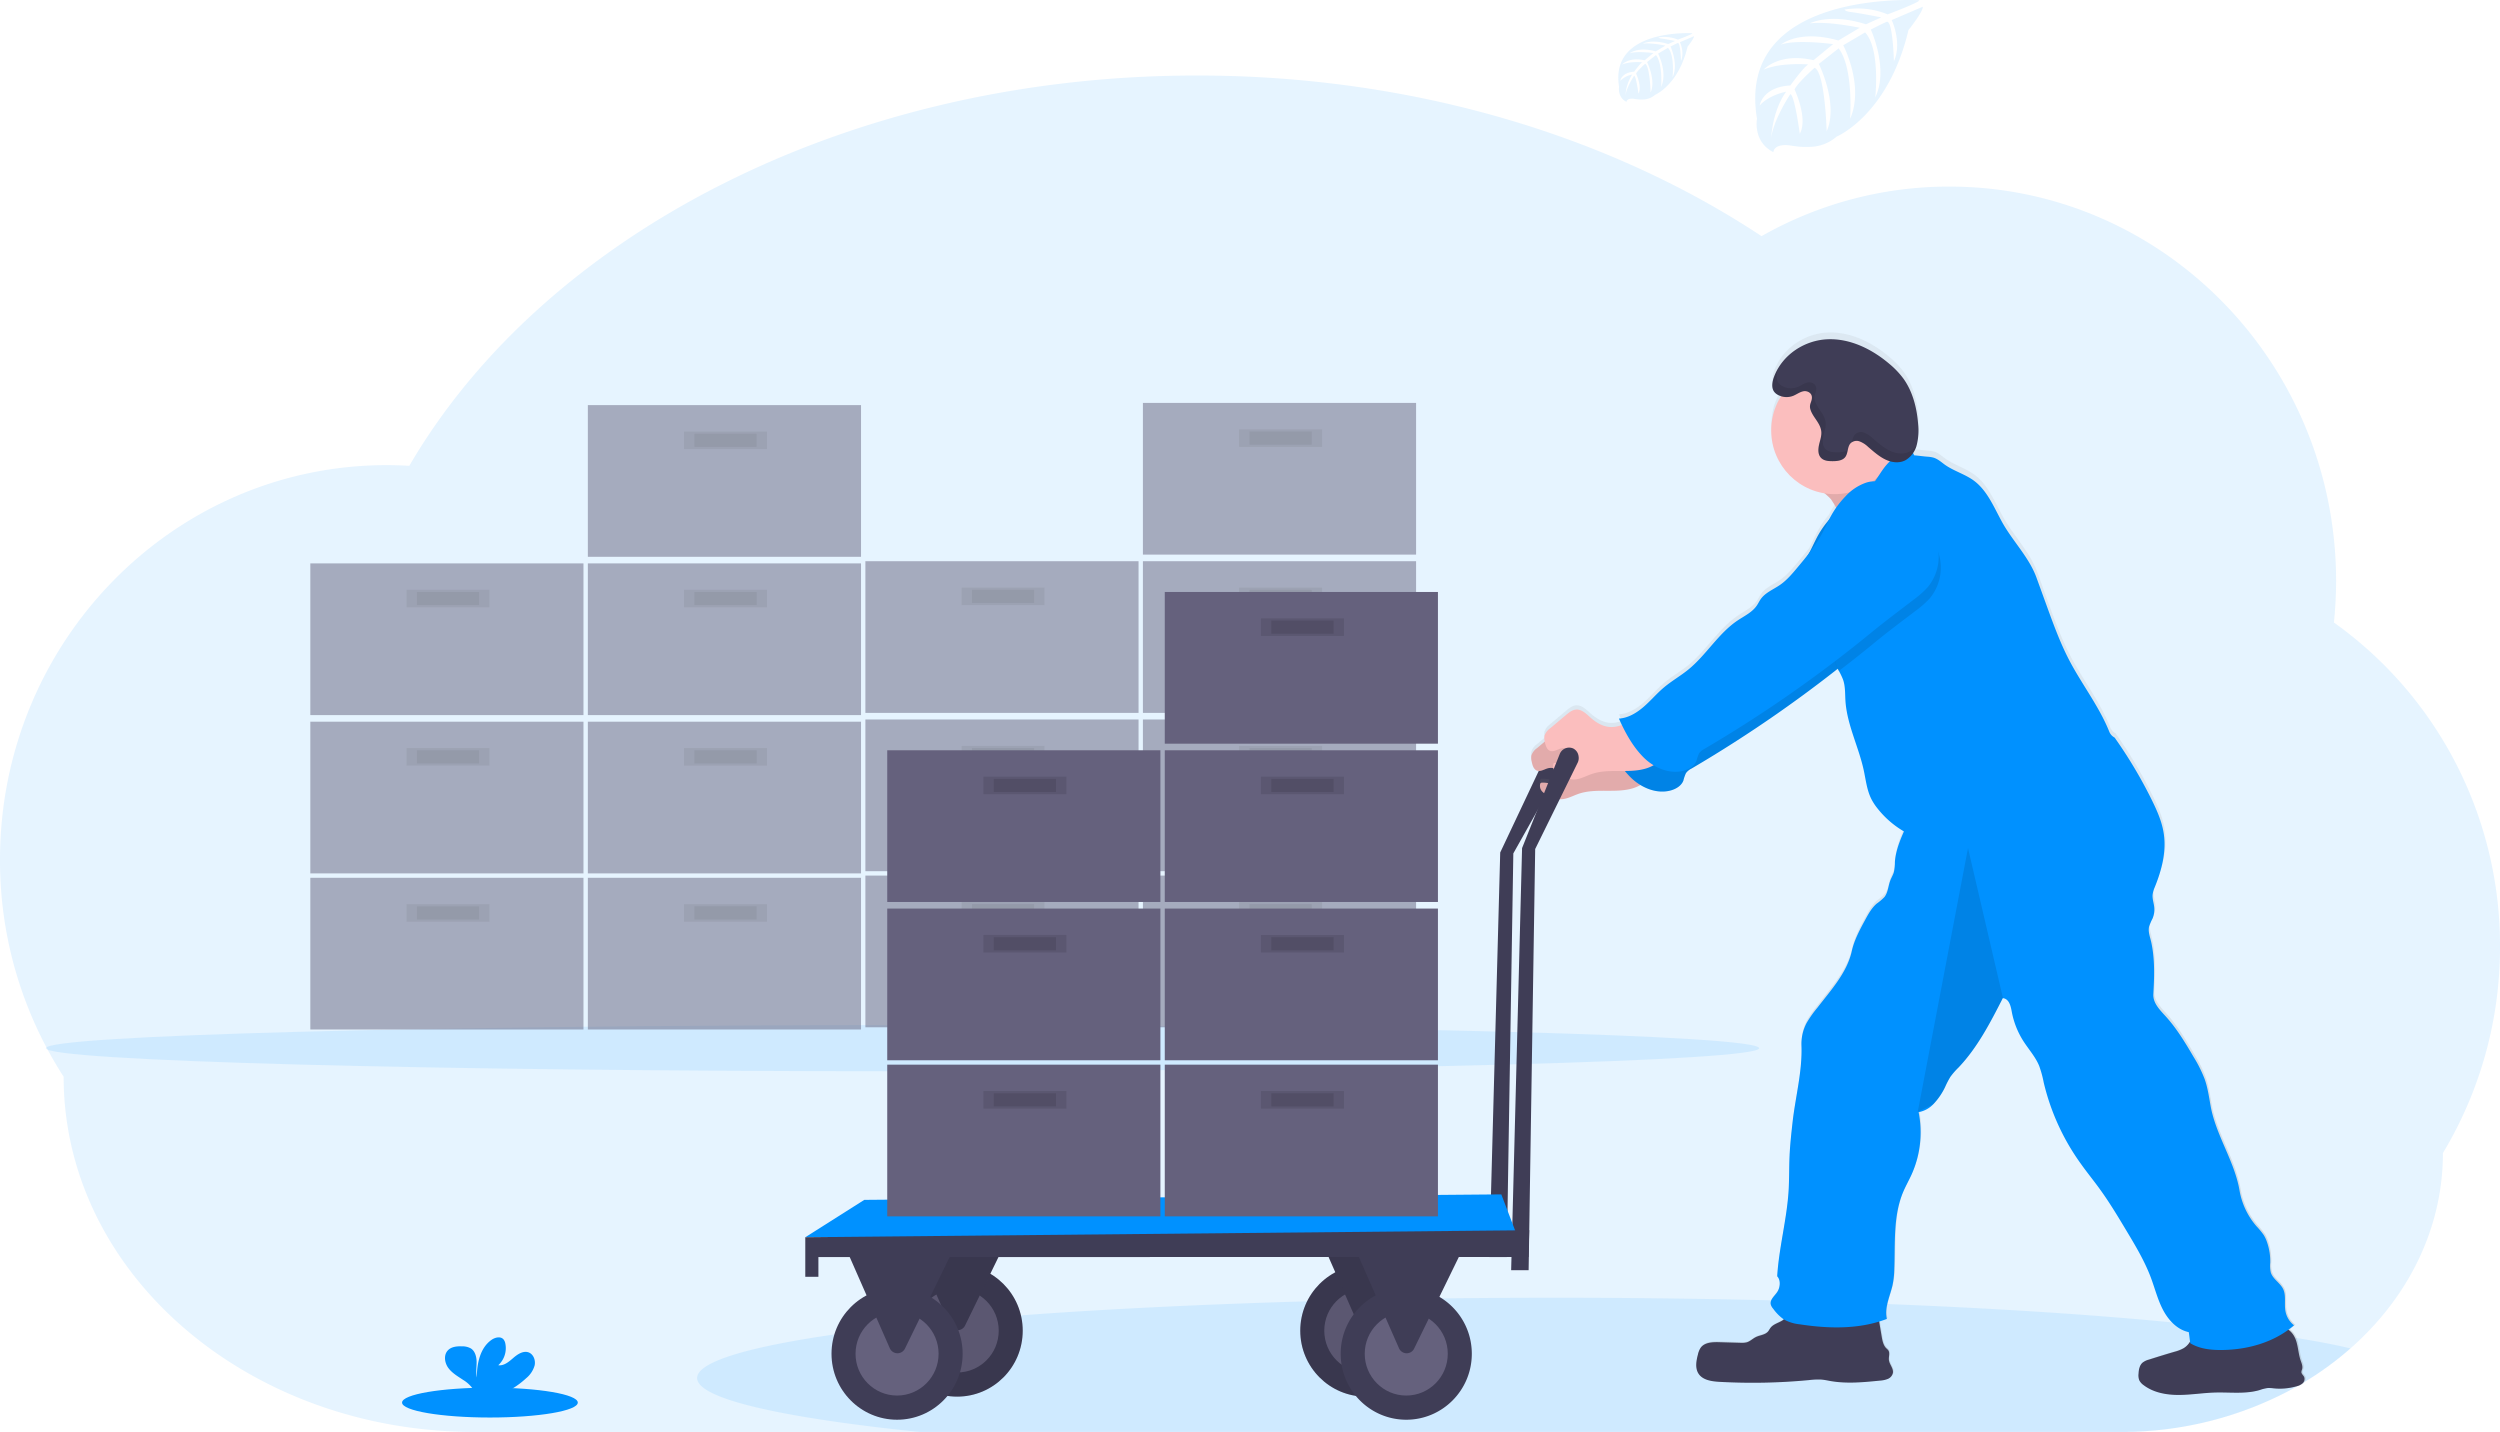 <svg width="220" height="126" fill="none" xmlns="http://www.w3.org/2000/svg"><g clip-path="url(#clip0)"><path opacity=".1" d="M220 83.303a35.095 35.095 0 01-5.023 18.163c0 6.698-3.104 12.769-8.138 17.194a27.858 27.858 0 01-4.054 2.962c-.058.036-.118.071-.177.106l-.325.194-.102.06a31.513 31.513 0 01-15.592 4.028H41.763c-9.986 0-19.026-3.498-25.576-9.152C9.637 111.205 5.6 103.381 5.6 94.752A35.075 35.075 0 010 75.662c0-19.18 15.239-34.73 34.038-34.73.666 0 1.326.024 1.981.06C47.816 20.757 74.423 6.645 105.335 6.645c19.004 0 36.375 5.33 49.681 14.137a33.338 33.338 0 0116.523-4.363c18.796 0 34.038 15.55 34.038 34.73a36.14 36.14 0 01-.192 3.633 34.755 34.755 0 0110.767 12.467A34.986 34.986 0 01220 83.303z" fill="#0091FF"/><path opacity=".1" d="M79.423 94.27c41.634 0 75.385-.909 75.385-2.03 0-1.123-33.751-2.032-75.385-2.032-41.634 0-75.384.91-75.384 2.031 0 1.122 33.75 2.032 75.384 2.032z" fill="#0091FF"/><g opacity=".7"><path opacity=".7" d="M51.346 77.245H27.308v13.35h24.038v-13.35z" fill="#65617D"/><path opacity=".1" d="M43.077 79.567h-7.308v1.548h7.308v-1.548z" fill="#000"/><path opacity=".1" d="M42.163 79.76h-5.48v1.161h5.48v-1.16z" fill="#000"/><path opacity=".7" d="M75.77 77.245H51.73v13.35h24.04v-13.35z" fill="#65617D"/><path opacity=".1" d="M67.5 79.567h-7.308v1.548H67.5v-1.548z" fill="#000"/><path opacity=".1" d="M66.587 79.76h-5.481v1.161h5.48v-1.16z" fill="#000"/><path opacity=".7" d="M51.346 63.509H27.308v13.35h24.038v-13.35z" fill="#65617D"/><path opacity=".1" d="M43.077 65.83h-7.308v1.548h7.308V65.83z" fill="#000"/><path opacity=".1" d="M42.163 66.024h-5.48v1.16h5.48v-1.16z" fill="#000"/><path opacity=".7" d="M75.77 63.509H51.73v13.35h24.04v-13.35z" fill="#65617D"/><path opacity=".1" d="M67.5 65.83h-7.308v1.548H67.5V65.83z" fill="#000"/><path opacity=".1" d="M66.587 66.024h-5.481v1.16h5.48v-1.16z" fill="#000"/><path opacity=".7" d="M51.346 49.579H27.308v13.35h24.038v-13.35z" fill="#65617D"/><path opacity=".1" d="M43.077 51.9h-7.308v1.548h7.308v-1.547z" fill="#000"/><path opacity=".1" d="M42.163 52.094h-5.48v1.16h5.48v-1.16z" fill="#000"/><path opacity=".7" d="M75.77 49.579H51.73v13.35h24.04v-13.35z" fill="#65617D"/><path opacity=".1" d="M67.5 51.9h-7.308v1.548H67.5v-1.547z" fill="#000"/><path opacity=".1" d="M66.587 52.094h-5.481v1.16h5.48v-1.16z" fill="#000"/><path opacity=".7" d="M75.77 35.649H51.73v13.35h24.04v-13.35z" fill="#65617D"/><path opacity=".1" d="M67.5 37.97h-7.308v1.548H67.5v-1.547z" fill="#000"/><path opacity=".1" d="M66.587 38.164h-5.481v1.161h5.48v-1.16z" fill="#000"/></g><g opacity=".7"><path opacity=".7" d="M100.193 77.052H76.154v13.35h24.039v-13.35z" fill="#65617D"/><path opacity=".1" d="M91.923 79.374h-7.307v1.547h7.307v-1.547z" fill="#000"/><path opacity=".1" d="M91.01 79.567h-5.48v1.16h5.48v-1.16z" fill="#000"/><path opacity=".7" d="M124.616 77.052h-24.039v13.35h24.039v-13.35z" fill="#65617D"/><path opacity=".1" d="M116.346 79.374h-7.307v1.547h7.307v-1.547z" fill="#000"/><path opacity=".1" d="M115.433 79.567h-5.481v1.16h5.481v-1.16z" fill="#000"/><path opacity=".7" d="M100.193 63.315H76.154v13.35h24.039v-13.35z" fill="#65617D"/><path opacity=".1" d="M91.923 65.637h-7.307v1.548h7.307v-1.548z" fill="#000"/><path opacity=".1" d="M91.01 65.83h-5.48v1.161h5.48v-1.16z" fill="#000"/><path opacity=".7" d="M124.616 63.315h-24.039v13.35h24.039v-13.35z" fill="#65617D"/><path opacity=".1" d="M116.346 65.637h-7.307v1.548h7.307v-1.548z" fill="#000"/><path opacity=".1" d="M115.433 65.83h-5.481v1.161h5.481v-1.16z" fill="#000"/><path opacity=".7" d="M100.193 49.386H76.154v13.349h24.039v-13.35z" fill="#65617D"/><path opacity=".1" d="M91.923 51.707h-7.307v1.548h7.307v-1.548z" fill="#000"/><path opacity=".1" d="M91.01 51.9h-5.48v1.161h5.48v-1.16z" fill="#000"/><path opacity=".7" d="M124.616 49.386h-24.039v13.349h24.039v-13.35z" fill="#65617D"/><path opacity=".1" d="M116.346 51.707h-7.307v1.548h7.307v-1.548z" fill="#000"/><path opacity=".1" d="M115.433 51.9h-5.481v1.161h5.481v-1.16z" fill="#000"/><path opacity=".7" d="M124.616 35.456h-24.039v13.35h24.039v-13.35z" fill="#65617D"/><path opacity=".1" d="M116.346 37.777h-7.307v1.548h7.307v-1.548z" fill="#000"/><path opacity=".1" d="M115.433 37.97h-5.481v1.162h5.481V37.97z" fill="#000"/></g><path opacity=".1" d="M168.902.021s-16.19-.983-14.286 10.432c0 0-.385 2.018 1.438 2.933 0 0 .029-.845 1.662-.557a7.545 7.545 0 001.759.085 3.653 3.653 0 002.15-.894s4.552-1.892 6.321-9.375c0 0 1.31-1.633 1.258-2.053l-2.733 1.174s.935 1.983.193 3.632c0 0-.089-3.56-.614-3.483-.106.018-1.419.687-1.419.687s1.606 3.454.394 5.965c0 0 .46-4.256-.896-5.715l-1.923 1.13s1.877 3.567.604 6.479c0 0 .327-4.465-1.01-6.205l-1.742 1.368s1.763 3.518.688 5.932c0 0-.14-5.199-1.065-5.591 0 0-1.525 1.354-1.758 1.907 0 0 1.208 2.554.458 3.9 0 0-.46-3.462-.837-3.482 0 0-1.519 2.295-1.676 3.87 0 0 .065-2.341 1.309-4.088 0 0-1.469.253-2.327 1.213 0 0 .237-1.624 2.702-1.765 0 0 1.256-1.741 1.591-1.847 0 0-2.45-.206-3.937.456 0 0 1.308-1.53 4.387-.834l1.721-1.414s-3.227-.443-4.596.046c0 0 1.575-1.354 5.059-.365l1.877-1.118s-2.752-.596-4.39-.387c0 0 1.73-.939 4.94.079l1.346-.606s-2.015-.398-2.606-.462c-.59-.064-.621-.226-.621-.226a6.953 6.953 0 013.787.423s2.842-1.064 2.792-1.244zm-19.969 2.904s-7.308-.445-6.452 4.715c0 0-.172.911.648 1.325 0 0 .013-.386.752-.253.262.044.528.057.794.039.359-.025.7-.167.971-.405 0 0 2.058-.853 2.858-4.235 0 0 .59-.739.567-.928l-1.235.53s.423.897.091 1.642c0 0-.041-1.61-.277-1.57-.048 0-.642.309-.642.309s.726 1.561.178 2.697c0 0 .208-1.923-.405-2.583l-.87.51s.85 1.612.273 2.928c0 0 .149-2.018-.455-2.803l-.787.617s.796 1.59.312 2.681c0 0-.064-2.35-.483-2.526 0 0-.688.61-.794.862 0 0 .546 1.161.207 1.761 0 0-.207-1.565-.384-1.571 0 0-.685 1.037-.758 1.741a3.804 3.804 0 01.592-1.847 2.062 2.062 0 00-1.051.547s.107-.731 1.221-.797c0 0 .577-.785.719-.834 0 0-1.108-.093-1.779.207 0 0 .59-.692 1.983-.377l.769-.639s-1.458-.193-2.077.022c0 0 .712-.612 2.287-.167l.846-.508s-1.243-.271-1.985-.173c0 0 .783-.425 2.233.035l.606-.273s-.912-.182-1.179-.209c-.268-.027-.281-.102-.281-.102a3.137 3.137 0 011.712.193s1.298-.48 1.275-.56z" fill="#0091FF"/><path d="M43.114 124.742c4.27 0 7.732-.589 7.732-1.315 0-.727-3.462-1.316-7.732-1.316-4.271 0-7.733.589-7.733 1.316 0 .726 3.462 1.315 7.733 1.315z" fill="#0091FF"/><path d="M46.312 121.275c.353-.289.61-.68.736-1.12.096-.443-.092-.967-.515-1.139-.473-.182-.979.149-1.362.481-.382.333-.823.714-1.323.643a2.035 2.035 0 00.623-1.898.797.797 0 00-.173-.387c-.263-.283-.738-.163-1.054.06-1 .708-1.279 2.076-1.284 3.304-.1-.443-.016-.905-.018-1.354-.002-.449-.127-.967-.51-1.205a1.507 1.507 0 00-.768-.182c-.449-.018-.95.029-1.256.36-.385.41-.283 1.099.048 1.547.33.449.836.738 1.302 1.049.372.223.69.528.929.892a.813.813 0 01.069.161h2.82a7.83 7.83 0 001.736-1.212z" fill="#0091FF"/><path d="M137.954 66.17a.883.883 0 00-.479-.694.886.886 0 00-.993.202.92.92 0 00-.192.302l-4.271 9.04-.961 35.599h1.538l.577-35.52 4.7-8.369a.928.928 0 00.081-.56z" fill="#3F3D56"/><path opacity=".1" d="M206.838 118.66a27.858 27.858 0 01-4.054 2.962.631.631 0 01-.075.089c-.152.13-.333.222-.528.267a31.514 31.514 0 01-15.593 4.028H80.854c-12.116-1.254-19.508-2.916-19.508-4.74 0-1.414 4.438-2.732 12.08-3.835a122.22 122.22 0 014.105-.53l.94-.11c.697-.08 1.413-.158 2.148-.234h.06l.769-.078a175.7 175.7 0 011.99-.193l.493-.045 1.255-.112c.816-.073 1.65-.144 2.5-.211.707-.055 1.425-.111 2.154-.166 7.396-.552 15.923-.967 25.202-1.236l2.65-.091.892-.02 1.885-.042.756-.016.794-.015.565-.01 2.654-.042 1.364-.02h.279c3.224-.038 6.509-.058 9.853-.06 6.612 0 13.024.08 19.133.23 3.508.086 6.908.194 10.202.326h.031c9.496.375 17.996.928 25.031 1.615l.128.014a222.3 222.3 0 015.12.557c1.509.182 2.927.373 4.242.569.456.067.898.137 1.329.205l.109.019c1.824.296 3.424.598 4.779.925z" fill="#0091FF"/><path d="M202.784 121.622a.631.631 0 01-.075.089c-.152.13-.333.222-.528.267a5.353 5.353 0 01-1.193.193h-.121c-.23.008-.461 0-.69-.023a3.3 3.3 0 00-.506-.033h-.023a3.573 3.573 0 00-.721.18 6.342 6.342 0 01-1.596.228h-.193c-.604 0-1.215-.021-1.821-.017h-.294c-1.039.027-2.071.193-3.11.211h-.332c-1.018-.025-2.058-.244-2.868-.863a1.145 1.145 0 01-.384-.433 1.237 1.237 0 01-.068-.581c.02-.35.087-.731.348-.967.165-.127.353-.219.554-.269.352-.114.706-.225 1.058-.335.352-.11.754-.228 1.133-.34l.073-.024.211-.063.137-.047c.165-.053.324-.126.473-.217a1.565 1.565 0 00.55-.597c.019-.037 0-.06-.014-.091-.032-.242-.057-.49-.1-.726a2.88 2.88 0 01-1.421-.809 4.615 4.615 0 01-.829-1.127c-.478-.906-.725-1.918-1.082-2.879-.548-1.463-1.346-2.813-2.15-4.152-.735-1.235-1.473-2.473-2.308-3.639-.556-.774-1.154-1.511-1.704-2.287a20.361 20.361 0 01-3.284-7.217 9.65 9.65 0 00-.398-1.466c-.331-.813-.937-1.474-1.406-2.217a7.369 7.369 0 01-1.018-2.626c-.096-.53-.257-1.103-.782-1.16l-.056.11c-1.088 2.128-2.206 4.295-3.846 6.032a6.257 6.257 0 00-.717.83 7.9 7.9 0 00-.462.894 5.812 5.812 0 01-1.021 1.503 2.942 2.942 0 01-.404.343 2.18 2.18 0 01-.633.319c-.089.027-.18.048-.273.062 0 .023.01.044.012.068.002.023.011.05.015.075a9.142 9.142 0 01-.352 4.63 1.837 1.837 0 01-.046.137c-.079.217-.166.43-.26.639-.234.512-.513 1.004-.732 1.524a7.4 7.4 0 00-.106.267c-.769 2.072-.577 4.386-.677 6.613a7.333 7.333 0 01-.171 1.447c-.131.536-.34 1.089-.456 1.643a2.795 2.795 0 00-.025 1.267l-.046.017c-.206.078-.415.147-.625.213v.029l.223 1.298c.064.372.139.774.396 1.037.07.058.135.123.193.194.151.24.017.557.046.841.042.403.411.745.354 1.146a.767.767 0 01-.159.325.776.776 0 01-.291.213 1.299 1.299 0 01-.297.094l-.063.014a4.09 4.09 0 01-.346.044c-1.433.144-2.885.287-4.304.043-.281-.048-.56-.112-.844-.135a6.152 6.152 0 00-1.077.044 52.503 52.503 0 01-7.921.155c-.687-.039-1.475-.151-1.839-.741-.302-.49-.192-1.122-.04-1.681a1.82 1.82 0 01.232-.581.443.443 0 01.043-.054c.354-.443 1.019-.47 1.592-.453l1.873.056c.185.015.37.001.55-.042.304-.089.535-.333.819-.47.358-.173.808-.194 1.066-.488l.032-.042c.046-.063.088-.127.127-.194 0-.013.018-.027.027-.041l.023-.034c.237-.314.65-.418.987-.618a.962.962 0 00.144-.102l.039-.035a3.944 3.944 0 01-.935-.946.942.942 0 01-.213-.375.542.542 0 01.023-.316.487.487 0 01.03-.071l.01-.02c.131-.259.4-.493.548-.758.006-.008.01-.018.014-.027.203-.387.244-.987-.058-1.298.154-2.548.85-5.031 1.004-7.586.061-1.012.036-2.028.082-3.044.047-1.015.154-2 .268-2.996.254-2.278.869-4.508.782-6.795a4.255 4.255 0 01.027-.639.36.36 0 010-.046c.062-.469.207-.922.429-1.339.279-.47.595-.918.944-1.339 1.183-1.547 2.604-3.095 3.025-4.999.218-.983.698-1.882 1.177-2.767.283-.526.577-1.066 1.029-1.453.245-.17.472-.364.679-.58.315-.41.327-.977.513-1.465.097-.253.245-.485.318-.746 0-.028.013-.053.019-.08.043-.263.065-.53.067-.797 0-.077.012-.153.021-.228a8.17 8.17 0 01.656-2.212c.041-.088.079-.18.118-.268a8.25 8.25 0 01-2.308-2.014 4.787 4.787 0 01-.56-.85c-.396-.791-.486-1.693-.673-2.56-.446-2.066-1.467-4.012-1.609-6.125-.043-.644 0-1.31-.224-1.919a3.823 3.823 0 00-.217-.48c-.034-.066-.067-.131-.102-.193l-.038-.074-.098-.193-.158.124a115.188 115.188 0 01-12.365 8.497l-.37.22a1.35 1.35 0 00-.488.403l-.042.075c-.089.184-.112.387-.193.58-.173.444-.617.726-1.071.858-.821.212-1.692.1-2.433-.316-.094-.048-.192-.098-.276-.154a3.755 3.755 0 01-.708.303c-.769.225-1.575.215-2.371.213-.796-.002-1.61 0-2.364.263-.504.172-.992.457-1.515.484-.06.004-.121.004-.181 0a2.615 2.615 0 01-.858-.253l-.157-.072a2.524 2.524 0 01-.239-.13 1.303 1.303 0 01-.232-.183.861.861 0 01-.216-.37.617.617 0 010-.308.197.197 0 01.066-.116.205.205 0 01.113-.029c.221-.002.441.017.658.056.127.018.256.025.384.022h.07a.829.829 0 00.576-.33.335.335 0 00.05-.092.41.41 0 00.035-.172.33.33 0 000-.045 2.714 2.714 0 01-.238-.118 1.72 1.72 0 01-.118-.068l-.023-.015a1.327 1.327 0 01-.192-.16.705.705 0 01-.098-.124.744.744 0 01-.114-.233 1.023 1.023 0 00-.478.014c-.21.058-.422.182-.629.224a.557.557 0 01-.318-.013c-.3-.108-.405-.476-.469-.791-.011-.06-.025-.122-.034-.184a.947.947 0 010-.36c.093-.27.27-.503.505-.664l.631-.532.046-.038c0-.053-.021-.105-.029-.157a1 1 0 010-.362c.093-.27.271-.502.506-.662l1.396-1.182c.262-.22.546-.452.887-.476.506-.034.909.387 1.288.726.477.425 1.056.774 1.693.816.303.014.606-.028.894-.123l.163-.055-.102-.214c-.055-.118-.111-.238-.165-.358.819-.052 1.563-.505 2.185-1.047.621-.542 1.153-1.182 1.78-1.714.677-.58 1.454-1.012 2.141-1.571 1.596-1.302 2.656-3.216 4.363-4.363.593-.4 1.277-.72 1.681-1.316.125-.193.219-.386.348-.58.41-.58 1.112-.847 1.69-1.25.579-.402 1.083-.992 1.554-1.56.335-.404.671-.808.991-1.224.294-.551.542-1.128.85-1.671.261-.46.565-.892.909-1.293.079-.154.16-.31.246-.46.087-.151.15-.254.231-.387.056-.087.114-.17.173-.255a11.945 11.945 0 00-.421-.699l-.038-.052a5.774 5.774 0 00-.543-.511 5.603 5.603 0 01-3.575-2.15 5.669 5.669 0 01-1.148-3.445 5.646 5.646 0 01.873-3.01 1.729 1.729 0 01-.255-.105 1.01 1.01 0 01-.358-.296.865.865 0 01-.148-.375c-.033-.32.015-.641.138-.937a4.503 4.503 0 01.193-.443c.859-1.741 2.692-2.811 4.523-2.886 1.975-.08 3.898.853 5.455 2.188a7.34 7.34 0 011.239 1.31c.813 1.137 1.181 2.592 1.288 4.033a6.19 6.19 0 01-.023 1.34 3.113 3.113 0 01-.188.74c-.035.091-.056.132-.087.194v.01a2.52 2.52 0 01-.094.177l-.017.026-.025.04c.015.037.032.076.05.112.017.037.032.072.052.107h.023c.384.03.74.085 1.132.116.185.009.368.037.547.085.384.116.675.399.998.627.8.569 1.784.834 2.571 1.422 1.154.867 1.731 2.298 2.431 3.581.923 1.718 2.427 3.18 3.09 5.019.3.834.601 1.667.904 2.5.59 1.63 1.181 3.269 1.983 4.807 1.115 2.14 2.625 4.063 3.519 6.311.089.225.255.41.469.522a41.01 41.01 0 013.24 5.454c.495 1.005.962 2.047 1.106 3.16.113.99.031 1.993-.24 2.952a14.47 14.47 0 01-.564 1.676 2.785 2.785 0 00-.192.597v.064c-.038.372.102.74.14 1.11a2.05 2.05 0 01-.148 1.02c-.119.227-.22.462-.302.705a.67.67 0 00-.015.089c-.063.42.102.843.192 1.263.339 1.517.277 3.096.193 4.643-.045.774.577 1.395 1.096 1.966.961 1.07 1.713 2.322 2.438 3.567.396.633.729 1.303.994 2.001.275.797.385 1.64.537 2.467.49 2.554 2.092 4.809 2.527 7.369a6.602 6.602 0 001.486 3.169c.233.242.447.5.641.774.134.218.24.452.317.697a5.21 5.21 0 01.264 1.766c-.031.287-.015.577.048.859.18.594.827.921 1.094 1.48.267.559.083 1.275.192 1.91.086.511.361.971.769 1.288-.153.136-.315.259-.48.387a1.945 1.945 0 01.59.764c.254.594.262 1.3.469 1.935.089.263.214.542.137.809a.9.9 0 00-.066.24c0 .174.181.288.25.446.026.08.03.165.012.247a.472.472 0 01-.112.22z" fill="url(#paint0_linear)"/><path d="M162.085 46.168c1.177-.32 2.225-.987 3.252-1.646l3.578-2.293c-.971-.077-1.809-.774-2.307-1.617-.498-.844-.704-1.825-.873-2.788-1.539.603-2.871 1.627-4.114 2.708-.492.428-1.538 1.074-1.69 1.741-.152.668.817 1.21 1.192 1.657.129.148 1.342 2.132.962 2.238z" fill="#FBBEBE"/><path opacity=".1" d="M162.085 46.168c1.177-.32 2.225-.987 3.252-1.646l3.578-2.293c-.971-.077-1.809-.774-2.307-1.617-.498-.844-.704-1.825-.873-2.788-1.539.603-2.871 1.627-4.114 2.708-.492.428-1.538 1.074-1.69 1.741-.152.668.817 1.21 1.192 1.657.129.148 1.342 2.132.962 2.238z" fill="#000"/><path d="M142.529 65.105c-.631.325-1.302.658-2.008.611-.634-.04-1.213-.387-1.69-.81-.385-.337-.781-.757-1.287-.722-.338.023-.623.254-.884.472l-1.395 1.174c-.234.16-.412.39-.505.658-.028.182-.017.368.032.546.064.313.17.679.47.785.3.107.626-.121.944-.209a1.105 1.105 0 011.09.323.652.652 0 01.192.422c0 .35-.384.58-.738.598-.354.017-.692-.099-1.042-.077a.157.157 0 00-.12.033.164.164 0 00-.059.11.733.733 0 00.225.673c.183.168.395.3.627.387.269.134.559.219.857.252.591.038 1.133-.29 1.693-.482.754-.255 1.565-.263 2.361-.261.796.002 1.604.013 2.368-.211.763-.225 1.488-.722 1.786-1.463a.356.356 0 00.033-.224.371.371 0 00-.162-.194c-1.073-.799-1.507-1.77-2.715-2.345l-.073-.046z" fill="#FBBEBE"/><path opacity=".1" d="M142.529 65.105c-.631.325-1.302.658-2.008.611-.634-.04-1.213-.387-1.69-.81-.385-.337-.781-.757-1.287-.722-.338.023-.623.254-.884.472l-1.395 1.174c-.234.16-.412.39-.505.658-.028.182-.017.368.032.546.064.313.17.679.47.785.3.107.626-.121.944-.209a1.105 1.105 0 011.09.323.652.652 0 01.192.422c0 .35-.384.58-.738.598-.354.017-.692-.099-1.042-.077a.157.157 0 00-.12.033.164.164 0 00-.059.11.733.733 0 00.225.673c.183.168.395.3.627.387.269.134.559.219.857.252.591.038 1.133-.29 1.693-.482.754-.255 1.565-.263 2.361-.261.796.002 1.604.013 2.368-.211.763-.225 1.488-.722 1.786-1.463a.356.356 0 00.033-.224.371.371 0 00-.162-.194c-1.073-.799-1.507-1.77-2.715-2.345l-.073-.046z" fill="#000"/><path d="M165.048 44.471a2.307 2.307 0 00-2.034-.238 4.385 4.385 0 00-1.752 1.175 8.098 8.098 0 00-1.237 1.642c-.327.58-.577 1.188-.904 1.767-.577 1.035-1.33 1.948-2.088 2.853-.471.563-.948 1.134-1.552 1.548-.604.414-1.279.668-1.688 1.242-.129.182-.222.387-.349.57-.401.593-1.084.91-1.678 1.307-1.704 1.141-2.764 3.041-4.356 4.335-.687.558-1.462.995-2.137 1.564-.629.528-1.154 1.16-1.78 1.702-.627.542-1.364.989-2.181 1.04.546 1.224 1.198 2.425 2.134 3.38.937.953 2.341 1.563 3.62 1.19.453-.133.898-.411 1.071-.852.054-.227.13-.448.227-.66.128-.17.295-.307.486-.4a114.973 114.973 0 0014.637-10.202c1.236-1.014 2.463-1.921 3.732-2.902a8.145 8.145 0 001.256-1.107 4.22 4.22 0 00.508-4.633c-.34-.564-.73-1.096-1.165-1.589a13.924 13.924 0 00-2.77-2.732z" fill="#0091FF"/><path opacity=".1" d="M165.048 44.471a2.307 2.307 0 00-2.034-.238 4.385 4.385 0 00-1.752 1.175 8.098 8.098 0 00-1.237 1.642c-.327.58-.577 1.188-.904 1.767-.577 1.035-1.33 1.948-2.088 2.853-.471.563-.948 1.134-1.552 1.548-.604.414-1.279.668-1.688 1.242-.129.182-.222.387-.349.57-.401.593-1.084.91-1.678 1.307-1.704 1.141-2.764 3.041-4.356 4.335-.687.558-1.462.995-2.137 1.564-.629.528-1.154 1.16-1.78 1.702-.627.542-1.364.989-2.181 1.04.546 1.224 1.198 2.425 2.134 3.38.937.953 2.341 1.563 3.62 1.19.453-.133.898-.411 1.071-.852.054-.227.13-.448.227-.66.128-.17.295-.307.486-.4a114.973 114.973 0 0014.637-10.202c1.236-1.014 2.463-1.921 3.732-2.902a8.145 8.145 0 001.256-1.107 4.22 4.22 0 00.508-4.633c-.34-.564-.73-1.096-1.165-1.589a13.924 13.924 0 00-2.77-2.732z" fill="#000"/><path d="M156.785 116.243c-.337.194-.75.302-.987.615-.077.101-.129.219-.211.316-.256.302-.71.315-1.066.487-.284.136-.515.387-.817.467a1.768 1.768 0 01-.552.042l-1.869-.056c-.593-.017-1.287.014-1.631.499a1.794 1.794 0 00-.235.581c-.144.555-.261 1.184.041 1.671.361.581 1.154.699 1.836.737 2.638.147 5.282.095 7.912-.154a6.21 6.21 0 011.073-.045c.285.023.563.087.844.136 1.417.241 2.867.1 4.298-.043.242-.012.48-.063.706-.151a.752.752 0 00.448-.536c.06-.398-.311-.737-.352-1.137-.029-.283.106-.598-.048-.838a1.408 1.408 0 00-.192-.194c-.258-.269-.333-.661-.396-1.029l-.337-1.987a.61.61 0 00-.161-.375.566.566 0 00-.239-.099c-1.465-.333-2.967-.029-4.423.157-.749.11-1.507.149-2.263.114-.327-.021-.454-.06-.699.155-.244.215-.375.487-.68.667zm35.386 2.392a3.266 3.266 0 01-.819.323c-.755.221-1.509.453-2.262.694-.2.05-.388.141-.552.267-.261.232-.329.612-.348.968-.025.196-.002.395.067.58.091.173.223.321.385.429.862.656 1.987.859 3.067.859 1.081 0 2.154-.183 3.235-.212 1.306-.035 2.646.151 3.902-.217.24-.089.489-.15.742-.182.169-.002.337.009.504.033a5.298 5.298 0 002.004-.184c.196-.043.378-.134.531-.265a.503.503 0 00.142-.545c-.069-.157-.246-.271-.248-.443a.826.826 0 01.063-.24c.079-.265-.048-.542-.136-.803-.248-.747-.208-1.606-.652-2.254-.444-.648-1.26-.915-2.035-1.018a5.63 5.63 0 00-1.894.054c-.702.151-1.358.467-2.046.668a6.67 6.67 0 01-2.462.234c-.55-.047-.361.04-.548.505a1.644 1.644 0 01-.64.749z" fill="#3F3D56"/><path d="M161.442 43.485c3.08 0 5.577-2.512 5.577-5.611 0-3.099-2.497-5.61-5.577-5.61s-5.577 2.511-5.577 5.61 2.497 5.61 5.577 5.61z" fill="#FBBEBE"/><path d="M201.873 116.628c-1.731 1.496-4.067 2.15-6.346 2.173-.962.01-1.96-.095-2.779-.596-.058-.317-.081-.66-.138-.977-.995-.209-1.766-1.023-2.247-1.925-.48-.902-.725-1.904-1.082-2.86-.546-1.454-1.346-2.795-2.146-4.126-.735-1.227-1.472-2.457-2.308-3.616-.554-.774-1.154-1.502-1.702-2.274a20.169 20.169 0 01-3.279-7.17 9.408 9.408 0 00-.398-1.456c-.331-.81-.936-1.467-1.404-2.204a7.308 7.308 0 01-1.017-2.61c-.094-.526-.256-1.095-.781-1.15-1.104 2.158-2.229 4.35-3.898 6.105a6.322 6.322 0 00-.717.824 7.847 7.847 0 00-.462.89 5.744 5.744 0 01-1.019 1.494 2.374 2.374 0 01-1.312.72 9.07 9.07 0 01-.63 5.513c-.233.511-.512.999-.731 1.515-.896 2.128-.689 4.529-.783 6.837a7.241 7.241 0 01-.169 1.438c-.233.944-.713 1.948-.481 2.892-2.411.927-5.09.869-7.644.478a3.67 3.67 0 01-1.425-.435 3.955 3.955 0 01-.935-.94.938.938 0 01-.213-.374c-.1-.441.385-.774.61-1.161.225-.387.265-1-.045-1.317.154-2.533.85-5.005 1.004-7.546.062-1.006.037-2.016.083-3.024.046-1.008.154-1.988.265-2.979.254-2.262.869-4.479.783-6.752-.026-.7.134-1.394.463-2.01.278-.469.593-.914.943-1.331 1.18-1.535 2.6-3.073 3.021-4.967.217-.977.698-1.87 1.175-2.749.283-.524.577-1.06 1.027-1.445.245-.17.472-.365.679-.58.315-.409.327-.968.513-1.456.096-.251.244-.483.315-.743.059-.286.088-.578.087-.87.062-.937.419-1.842.796-2.699a8.245 8.245 0 01-2.308-2 4.91 4.91 0 01-.557-.846c-.396-.785-.487-1.681-.673-2.542-.445-2.055-1.466-3.988-1.608-6.087-.042-.64 0-1.302-.221-1.907a6.025 6.025 0 00-.358-.745 3.076 3.076 0 01-.304-.751c-.123-.57.046-1.16 0-1.741-.046-.513-.263-.993-.371-1.494a7.13 7.13 0 01-.056-1.973c.048-.774.216-1.573.15-2.337a9.078 9.078 0 01.47-3.736 9.034 9.034 0 011.944-3.218l.044-.044c.367-.387.769-.73 1.1-1.14.45-.55.769-1.195 1.244-1.73.208-.237.443-.45.648-.69.189-.252.398-.487.625-.704a.964.964 0 01.87-.234c.038.288.128.567.265.824.4.03.756.087 1.154.118.184.009.367.037.546.085.375.114.675.387.996.621.8.567 1.783.83 2.569 1.414 1.154.861 1.731 2.283 2.427 3.558.921 1.709 2.423 3.162 3.077 4.988l.902 2.484c.591 1.621 1.181 3.248 1.981 4.777 1.113 2.128 2.621 4.045 3.515 6.272.09.224.255.407.468.519a40.588 40.588 0 013.236 5.417c.494.998.962 2.035 1.104 3.14.21 1.561-.213 3.14-.802 4.599-.095.209-.16.43-.192.657-.039.37.102.734.14 1.103.037.345-.014.694-.148 1.014-.12.225-.221.46-.302.7-.104.445.081.898.181 1.343.338 1.507.277 3.069.192 4.612-.044.774.577 1.388 1.094 1.955.962 1.062 1.712 2.304 2.437 3.544.394.629.726 1.295.992 1.989.275.791.385 1.629.537 2.451.488 2.536 2.088 4.779 2.523 7.323a6.513 6.513 0 001.485 3.148c.232.242.446.5.64.774.133.217.239.449.315.692.189.565.279 1.159.264 1.755a2.63 2.63 0 00.048.853c.181.59.827.915 1.092 1.471.266.555.083 1.267.192 1.898.083.509.355.968.76 1.284z" fill="#0091FF"/><path d="M143.683 63.364c-.631.325-1.302.658-2.008.611-.635-.04-1.214-.387-1.69-.81-.385-.337-.781-.757-1.287-.722-.338.023-.623.253-.885.472l-1.394 1.174c-.234.159-.412.39-.506.658-.027.182-.016.368.033.546.064.313.169.679.469.785.3.107.627-.122.945-.209a1.105 1.105 0 011.09.323.652.652 0 01.192.422c0 .35-.384.58-.738.598-.354.017-.693-.099-1.043-.078a.159.159 0 00-.178.144.744.744 0 00.225.673c.182.168.395.299.627.387.269.134.559.219.857.251.591.04 1.133-.29 1.693-.481.753-.256 1.565-.264 2.361-.261.796.001 1.604.013 2.367-.211.764-.225 1.489-.722 1.787-1.463a.356.356 0 00.033-.225.371.371 0 00-.162-.193c-1.073-.799-1.508-1.77-2.715-2.345l-.073-.046z" fill="#FBBEBE"/><path d="M158.729 34.426c-.333.054-.616.28-.931.407a1.595 1.595 0 01-1.315-.07 1.018 1.018 0 01-.36-.294c-.258-.36-.167-.883-.01-1.304.746-1.995 2.739-3.23 4.712-3.309 1.973-.079 3.892.848 5.448 2.173.463.382.878.82 1.236 1.302.812 1.132 1.179 2.577 1.287 4.009.064.6.025 1.208-.117 1.795a2.173 2.173 0 01-1.012 1.372c-.55.282-1.209.194-1.765-.077-.556-.271-1.033-.699-1.51-1.107a2.241 2.241 0 00-.752-.482.764.764 0 00-.813.194c-.258.311-.193.822-.427 1.16-.235.34-.723.388-1.135.388-.411 0-.829-.035-1.075-.364-.225-.298-.192-.733-.107-1.109.084-.375.228-.747.192-1.132-.079-.774-.752-1.25-.962-1.962-.136-.466.164-.663.133-1.085-.023-.371-.419-.553-.717-.505z" fill="#3F3D56"/><path opacity=".1" d="M176.25 87.79v.048c-1.104 2.157-2.229 4.35-3.898 6.104a6.35 6.35 0 00-.717.824 7.847 7.847 0 00-.462.89 5.744 5.744 0 01-1.019 1.494l-1.393.7 4.424-23.217 3.065 13.157zm-6.429-35.139a8.21 8.21 0 01-1.256 1.107c-1.269.967-2.5 1.88-3.732 2.902a113.32 113.32 0 01-3.024 2.391 3.034 3.034 0 01-.303-.75c-.123-.571.046-1.161 0-1.742-.047-.512-.264-.992-.372-1.493a7.17 7.17 0 01-.055-1.974c.048-.774.215-1.573.15-2.337a9.068 9.068 0 012.425-6.967l.044-.044c.207-.121.426-.22.654-.294a2.306 2.306 0 012.034.247 13.924 13.924 0 012.77 2.732c.435.493.825 1.025 1.165 1.589a4.227 4.227 0 01-.5 4.633z" fill="#000"/><path d="M166.202 42.73a2.313 2.313 0 00-2.035-.238 4.393 4.393 0 00-1.752 1.174 8.097 8.097 0 00-1.236 1.643c-.327.58-.577 1.188-.904 1.766-.577 1.035-1.331 1.949-2.089 2.854-.471.563-.948 1.134-1.551 1.548-.604.414-1.279.667-1.689 1.242-.129.182-.221.387-.348.57-.402.593-1.085.91-1.679 1.307-1.704 1.141-2.763 3.04-4.356 4.335-.686.558-1.461.995-2.136 1.564-.629.528-1.154 1.16-1.781 1.702s-1.363.989-2.181 1.039c.546 1.225 1.198 2.426 2.135 3.38.936.954 2.34 1.563 3.619 1.19.454-.132.898-.41 1.071-.852.055-.226.131-.447.227-.66a1.35 1.35 0 01.487-.4 114.972 114.972 0 0014.636-10.201c1.237-1.014 2.464-1.922 3.733-2.902a8.186 8.186 0 001.256-1.107 4.219 4.219 0 00.507-4.634 10.98 10.98 0 00-1.165-1.588 13.895 13.895 0 00-2.769-2.732z" fill="#0091FF"/><path opacity=".1" d="M161.65 39.803c-.384 0-.829-.035-1.075-.364-.223-.298-.192-.733-.108-1.108.085-.376.229-.747.193-1.132-.079-.774-.752-1.25-.962-1.962-.136-.466.164-.664.133-1.085-.027-.366-.421-.548-.719-.5-.333.055-.616.281-.931.407a1.595 1.595 0 01-1.316-.07 1.025 1.025 0 01-.359-.294c-.258-.36-.167-.882-.01-1.304 0-.015.014-.029.019-.044-.16.258-.296.532-.403.818-.158.422-.248.944.009 1.304.096.124.219.225.36.294a1.594 1.594 0 001.315.07c.316-.126.598-.352.931-.407.298-.048.692.134.719.5.031.421-.269.619-.132 1.085.205.712.878 1.195.961 1.962.039.387-.102.758-.192 1.131-.091.374-.116.811.107 1.109.247.329.687.36 1.076.364.388.004.888-.023 1.134-.387a1.65 1.65 0 00.206-.594c-.262.188-.627.21-.956.207zm6.402-.07c-.55.283-1.21.194-1.765-.077-.556-.271-1.033-.698-1.51-1.107a2.241 2.241 0 00-.752-.481.765.765 0 00-.813.193 1.477 1.477 0 00-.241.65.813.813 0 01.669-.072c.281.109.536.273.752.482.477.408.962.838 1.51 1.107s1.215.36 1.765.077a2.15 2.15 0 00.987-1.302c-.158.22-.364.402-.602.53z" fill="#000"/><path d="M120.192 122.904c3.187 0 5.77-2.598 5.77-5.804 0-3.205-2.583-5.804-5.77-5.804-3.186 0-5.769 2.599-5.769 5.804 0 3.206 2.583 5.804 5.769 5.804z" fill="#3F3D56"/><path opacity=".1" d="M120.192 122.904c3.187 0 5.77-2.598 5.77-5.804 0-3.205-2.583-5.804-5.77-5.804-3.186 0-5.769 2.599-5.769 5.804 0 3.206 2.583 5.804 5.769 5.804z" fill="#000"/><path d="M120.192 120.776c2.018 0 3.654-1.645 3.654-3.676 0-2.03-1.636-3.676-3.654-3.676s-3.653 1.646-3.653 3.676c0 2.031 1.635 3.676 3.653 3.676z" fill="#65617D"/><path opacity=".1" d="M120.192 120.776c2.018 0 3.654-1.645 3.654-3.676 0-2.03-1.636-3.676-3.654-3.676s-3.653 1.646-3.653 3.676c0 2.031 1.635 3.676 3.653 3.676z" fill="#000"/><path d="M115.769 108.007l3.785 8.61a.73.73 0 00.658.441.74.74 0 00.675-.414l4.498-9.217-9.616.58z" fill="#3F3D56"/><path opacity=".1" d="M115.769 108.007l3.785 8.61a.73.73 0 00.658.441.74.74 0 00.675-.414l4.498-9.217-9.616.58z" fill="#000"/><path d="M84.23 122.904c3.187 0 5.77-2.598 5.77-5.804 0-3.205-2.583-5.804-5.77-5.804-3.186 0-5.769 2.599-5.769 5.804 0 3.206 2.583 5.804 5.77 5.804z" fill="#3F3D56"/><path opacity=".1" d="M84.23 122.904c3.187 0 5.77-2.598 5.77-5.804 0-3.205-2.583-5.804-5.77-5.804-3.186 0-5.769 2.599-5.769 5.804 0 3.206 2.583 5.804 5.77 5.804z" fill="#000"/><path d="M84.23 120.776c2.019 0 3.655-1.645 3.655-3.676 0-2.03-1.636-3.676-3.654-3.676s-3.654 1.646-3.654 3.676c0 2.031 1.636 3.676 3.654 3.676z" fill="#65617D"/><path opacity=".1" d="M84.23 120.776c2.019 0 3.655-1.645 3.655-3.676 0-2.03-1.636-3.676-3.654-3.676s-3.654 1.646-3.654 3.676c0 2.031 1.636 3.676 3.654 3.676z" fill="#000"/><path d="M79.808 108.007l3.784 8.61a.736.736 0 001.056.333.738.738 0 00.277-.306l4.498-9.217-9.615.58z" fill="#3F3D56"/><path opacity=".1" d="M79.808 108.007l3.784 8.61a.736.736 0 001.056.333.738.738 0 00.277-.306l4.498-9.217-9.615.58z" fill="#000"/><path d="M138.915 66.556a.881.881 0 00-.479-.693.888.888 0 00-1.184.503l-3.31 8.267-.961 37.147h1.538l.577-37.067 3.739-7.596a.92.92 0 00.08-.561z" fill="#3F3D56"/><path d="M70.865 108.878l5.193-3.289 56.057-.484 1.443 3.773H70.865z" fill="#0091FF"/><path d="M70.865 112.36v-3.482l63.708-.619-.062 2.36H72.019v1.741h-1.154zm8.077 12.576c3.187 0 5.77-2.599 5.77-5.804 0-3.206-2.583-5.804-5.77-5.804-3.186 0-5.769 2.598-5.769 5.804 0 3.205 2.583 5.804 5.77 5.804z" fill="#3F3D56"/><path d="M78.942 122.808c2.018 0 3.654-1.646 3.654-3.676 0-2.03-1.636-3.676-3.654-3.676s-3.654 1.646-3.654 3.676c0 2.03 1.636 3.676 3.654 3.676z" fill="#65617D"/><path d="M74.52 110.039l3.784 8.609a.735.735 0 001.333.027l4.498-9.217-9.616.581zm49.23 14.897c3.186 0 5.769-2.599 5.769-5.804 0-3.206-2.583-5.804-5.769-5.804s-5.769 2.598-5.769 5.804c0 3.205 2.583 5.804 5.769 5.804z" fill="#3F3D56"/><path d="M123.75 122.808c2.018 0 3.654-1.646 3.654-3.676 0-2.03-1.636-3.676-3.654-3.676s-3.654 1.646-3.654 3.676c0 2.03 1.636 3.676 3.654 3.676z" fill="#65617D"/><path d="M119.327 110.039l3.785 8.609a.736.736 0 001.055.334.74.74 0 00.277-.307l4.498-9.217-9.615.581z" fill="#3F3D56"/><path d="M102.115 93.69H78.077v13.35h24.038V93.69z" fill="#65617D"/><path opacity=".1" d="M93.846 96.012H86.54v1.548h7.307v-1.548z" fill="#000"/><path opacity=".1" d="M92.933 96.205h-5.481v1.161h5.48v-1.16z" fill="#000"/><path d="M126.538 93.69H102.5v13.35h24.038V93.69z" fill="#65617D"/><path opacity=".1" d="M118.269 96.012h-7.307v1.548h7.307v-1.548z" fill="#000"/><path opacity=".1" d="M117.356 96.205h-5.481v1.161h5.481v-1.16z" fill="#000"/><path d="M102.115 79.954H78.077v13.35h24.038v-13.35z" fill="#65617D"/><path opacity=".1" d="M93.846 82.275H86.54v1.548h7.307v-1.547z" fill="#000"/><path opacity=".1" d="M92.933 82.469h-5.481v1.16h5.48v-1.16z" fill="#000"/><path d="M126.538 79.954H102.5v13.35h24.038v-13.35z" fill="#65617D"/><path opacity=".1" d="M118.269 82.275h-7.307v1.548h7.307v-1.547z" fill="#000"/><path opacity=".1" d="M117.356 82.469h-5.481v1.16h5.481v-1.16z" fill="#000"/><path d="M102.115 66.024H78.077v13.35h24.038v-13.35z" fill="#65617D"/><path opacity=".1" d="M93.846 68.346H86.54v1.547h7.307v-1.547z" fill="#000"/><path opacity=".1" d="M92.933 68.54h-5.481v1.16h5.48v-1.16z" fill="#000"/><path d="M126.538 66.024H102.5v13.35h24.038v-13.35z" fill="#65617D"/><path opacity=".1" d="M118.269 68.346h-7.307v1.547h7.307v-1.547z" fill="#000"/><path opacity=".1" d="M117.356 68.54h-5.481v1.16h5.481v-1.16z" fill="#000"/><path d="M126.538 52.094H102.5v13.35h24.038v-13.35z" fill="#65617D"/><path opacity=".1" d="M118.269 54.416h-7.307v1.548h7.307v-1.548z" fill="#000"/><path opacity=".1" d="M117.356 54.61h-5.481v1.16h5.481v-1.16z" fill="#000"/></g><defs><linearGradient id="paint0_linear" x1="168.813" y1="122.738" x2="168.813" y2="29.264" gradientUnits="userSpaceOnUse"><stop stop-color="gray" stop-opacity=".25"/><stop offset=".54" stop-color="gray" stop-opacity=".12"/><stop offset="1" stop-color="gray" stop-opacity=".1"/></linearGradient><clipPath id="clip0"><path fill="#fff" d="M0 0h220v126H0z"/></clipPath></defs></svg>